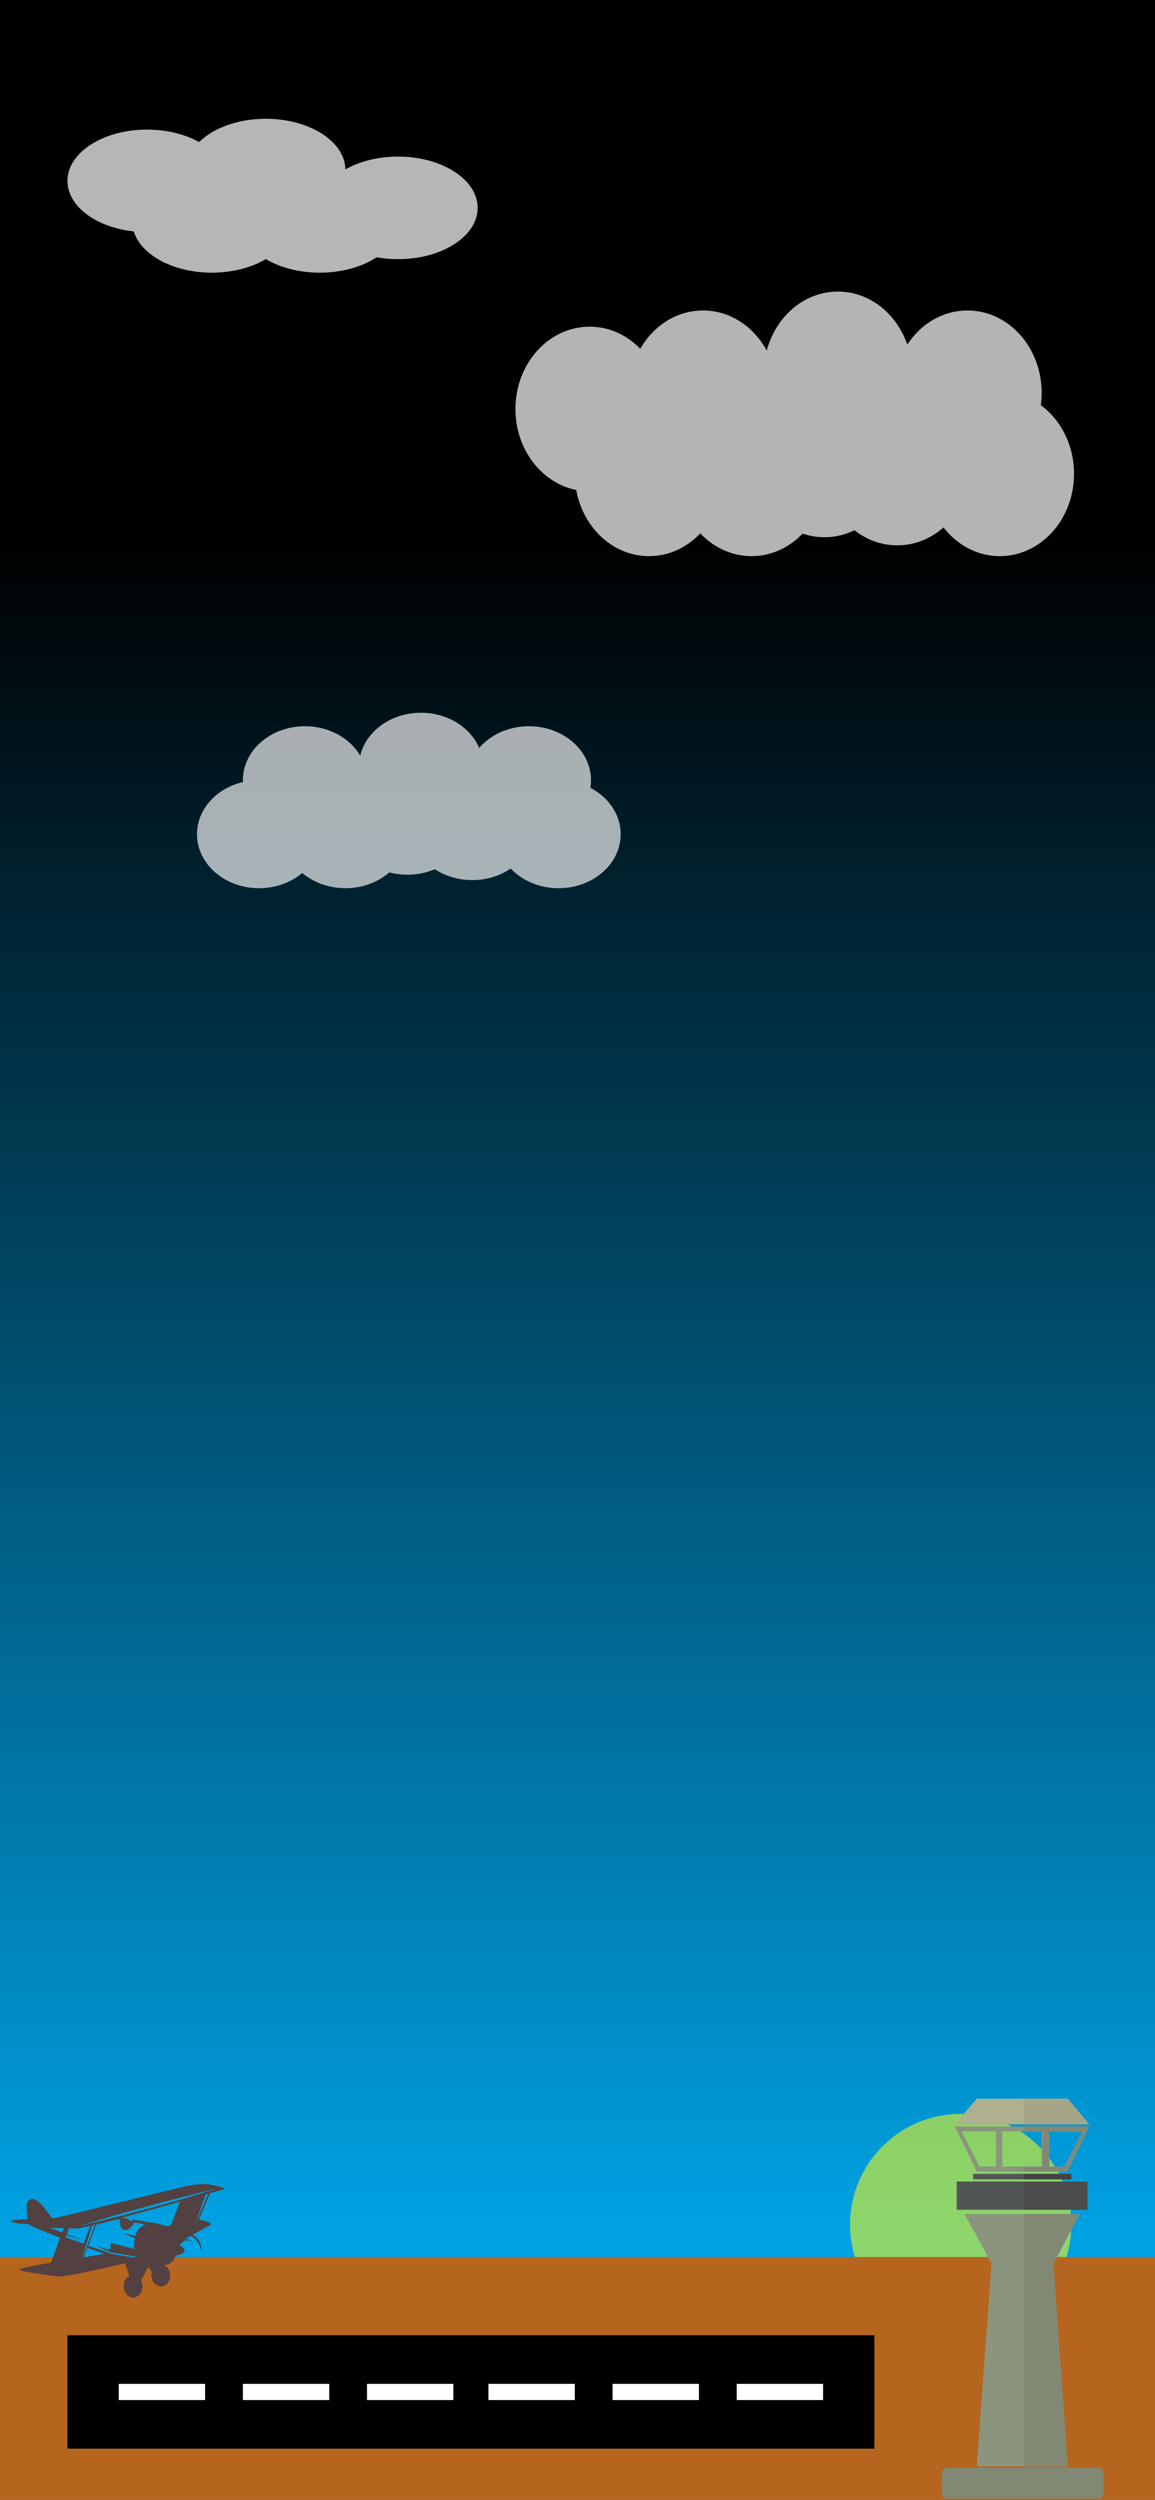 <?xml version="1.0" encoding="UTF-8"?>
<svg width="428px" height="926px" viewBox="0 0 428 926" version="1.1" xmlns="http://www.w3.org/2000/svg" xmlns:xlink="http://www.w3.org/1999/xlink">
    <title>Slice</title>
    <defs>
        <linearGradient x1="50%" y1="91.664%" x2="50%" y2="21.6%" id="linearGradient-1">
            <stop stop-color="#00A8EC" offset="0%"></stop>
            <stop stop-color="#000000" offset="100%"></stop>
        </linearGradient>
        <filter x="-25.6%" y="-25.6%" width="151.2%" height="151.2%" filterUnits="objectBoundingBox" id="filter-2">
            <feGaussianBlur stdDeviation="7" in="SourceGraphic"></feGaussianBlur>
        </filter>
    </defs>
    <g id="BackgroundDark" stroke="none" stroke-width="1" fill="none" fill-rule="evenodd">
        <g id="Group-3">
            <g id="Group-2">
                <rect id="Rectangle" fill="url(#linearGradient-1)" x="0" y="0" width="428" height="926"></rect>
                <circle id="Oval" fill="#FAFD0F" opacity="0.75" filter="url(#filter-2)" cx="356" cy="824" r="41"></circle>
                <rect id="Rectangle" fill="#B5651E" x="0" y="836" width="428" height="90"></rect>
                <rect id="Rectangle" fill="#000000" x="25" y="865" width="299" height="42"></rect>
            </g>
            <g id="Group" transform="translate(44, 883)" fill="#FFFFFF">
                <rect id="Rectangle" x="46" y="0" width="32" height="6"></rect>
                <rect id="Rectangle" x="92" y="0" width="32" height="6"></rect>
                <rect id="Rectangle" x="137" y="0" width="32" height="6"></rect>
                <rect id="Rectangle" x="183" y="0" width="32" height="6"></rect>
                <rect id="Rectangle" x="229" y="0" width="32" height="6"></rect>
                <rect id="Rectangle" x="0" y="0" width="32" height="6"></rect>
            </g>
            <g id="Group" opacity="0.657" transform="translate(73, 264)" fill="#FFFFFF">
                <ellipse id="Oval" cx="55" cy="45" rx="23" ry="20"></ellipse>
                <ellipse id="Oval" cx="23" cy="45" rx="23" ry="20"></ellipse>
                <ellipse id="Oval" cx="40" cy="25" rx="23" ry="20"></ellipse>
                <ellipse id="Oval" cx="83" cy="20" rx="23" ry="20"></ellipse>
                <ellipse id="Oval" cx="123" cy="25" rx="23" ry="20"></ellipse>
                <ellipse id="Oval" cx="134" cy="45" rx="23" ry="20"></ellipse>
                <ellipse id="Oval" cx="102" cy="42" rx="23" ry="20"></ellipse>
                <ellipse id="Oval" cx="78" cy="40" rx="23" ry="20"></ellipse>
            </g>
            <g id="Group" opacity="0.704" transform="translate(191, 108)" fill="#FFFFFF">
                <ellipse id="Oval" cx="87.5" cy="67.5" rx="27.5" ry="30.5"></ellipse>
                <ellipse id="Oval" cx="49.5" cy="67.5" rx="27.5" ry="30.5"></ellipse>
                <ellipse id="Oval" cx="69.5" cy="37.5" rx="27.5" ry="30.5"></ellipse>
                <ellipse id="Oval" cx="119.5" cy="30.5" rx="27.5" ry="30.5"></ellipse>
                <ellipse id="Oval" cx="167.5" cy="37.5" rx="27.5" ry="30.5"></ellipse>
                <ellipse id="Oval" cx="27.5" cy="43.5" rx="27.5" ry="30.5"></ellipse>
                <ellipse id="Oval" cx="179.5" cy="67.5" rx="27.5" ry="30.5"></ellipse>
                <ellipse id="Oval" cx="141.5" cy="63.5" rx="27.5" ry="30.5"></ellipse>
                <ellipse id="Oval" cx="114.5" cy="60.5" rx="27.5" ry="30.5"></ellipse>
            </g>
            <g id="Group" opacity="0.711" transform="translate(25, 44)" fill="#FFFFFF">
                <ellipse id="Oval" cx="93.5" cy="38" rx="29.5" ry="19"></ellipse>
                <ellipse id="Oval" cx="53.5" cy="38" rx="29.5" ry="19"></ellipse>
                <ellipse id="Oval" cx="73.5" cy="19" rx="29.5" ry="19"></ellipse>
                <ellipse id="Oval" cx="29.5" cy="23" rx="29.5" ry="19"></ellipse>
                <ellipse id="Oval" cx="122.5" cy="33" rx="29.5" ry="19"></ellipse>
            </g>
            <g id="Group" transform="translate(349, 777)" fill-rule="nonzero">
                <g>
                    <polygon id="Path" fill="#AFB090" points="54.595 9.86 4.809 9.86 12.962 0.383 46.443 0.383"></polygon>
                    <polygon id="Path" fill="#505654" points="11.588 28.211 47.771 28.211 47.771 30.238 11.588 30.238"></polygon>
                    <polygon id="Path" fill="#505654" points="5.496 31.06 53.908 31.06 53.908 41.523 5.496 41.523"></polygon>
                    <polygon id="Path" fill="#8B957D" points="40.992 61.408 46.443 136.565 12.962 136.565 18.412 61.408 8.427 43.111 50.977 43.111"></polygon>
                    <path d="M4.809,10.682 L12.962,27.39 L46.443,27.39 L54.595,10.682 L4.809,10.682 Z M20.107,25.527 L13.969,25.527 L7.374,12.49 L20.061,12.49 L20.061,25.527 L20.107,25.527 Z M36.962,25.527 L22.443,25.527 L22.443,12.49 L36.962,12.49 L36.962,25.527 Z M45.527,25.527 L39.389,25.527 L39.389,12.49 L52.076,12.49 L45.527,25.527 Z" id="Shape" fill="#8B957D"></path>
                    <path d="M58.122,148.507 L1.832,148.507 C0.824,148.507 0.046,147.521 0.046,146.371 L0.046,139.249 C0.046,138.044 0.87,137.113 1.832,137.113 L58.122,137.113 C59.13,137.113 59.908,138.099 59.908,139.249 L59.908,146.371 C59.908,147.576 59.13,148.507 58.122,148.507 Z" id="Path" fill="#818975"></path>
                </g>
                <g transform="translate(30, 0)">
                    <polygon id="Path" fill="#414443" points="0.357 28.222 17.991 28.222 17.991 30.25 0.357 30.25"></polygon>
                    <polygon id="Path" fill="#818975" points="21.116 43.128 11.384 61.431 16.696 136.616 0.357 136.616 0.357 43.128"></polygon>
                    <polygon id="Path" fill="#494C4B" points="0.357 31.072 23.973 31.072 23.973 41.538 0.357 41.538"></polygon>
                    <polygon id="Path" fill="#A5A588" points="0.357 9.864 0.357 0.384 16.696 0.384 24.643 9.864"></polygon>
                    <path d="M0.357,10.686 L0.357,12.494 L7.455,12.494 L7.455,25.537 L0.357,25.537 L0.357,27.345 L16.652,27.345 L24.598,10.631 L0.357,10.631 L0.357,10.686 Z M15.804,25.537 L9.821,25.537 L9.821,12.494 L22.188,12.494 L15.804,25.537 Z" id="Shape" fill="#818976"></path>
                </g>
            </g>
            <g id="Shape-2" transform="translate(43.5, 830) scale(-1, 1) translate(-43.5, -830) translate(4, 809)" fill="#534040" fill-rule="nonzero">
                <path d="M72.779,13.046 C72.876,12.072 73.313,8.521 73.07,7.596 C72.779,6.574 72.196,4.774 69.915,5.796 C68.022,6.623 64.721,11.197 63.604,12.754 C62.828,12.559 62.099,12.413 61.517,12.316 C58.119,11.586 17.391,1.563 17.391,1.563 C17.391,1.563 9.381,-0.578 5.594,0.152 C5.594,0.152 -2.075,1.319 0.546,2.049 C0.983,2.195 2.633,2.633 5.158,3.363 L5.158,3.363 L9.284,13.143 C6.517,13.678 3.944,14.505 5.206,15.235 C6.177,15.77 8.895,17.279 11.662,18.787 C11.565,18.836 11.468,18.884 11.371,18.933 C10.789,19.225 10.303,19.663 9.915,20.052 C9.187,20.879 8.798,21.804 8.556,22.534 C8.459,22.923 8.361,23.263 8.361,23.555 C8.313,23.847 8.313,24.139 8.313,24.334 C8.313,24.772 8.313,25.015 8.313,25.015 C8.313,25.015 8.361,24.772 8.459,24.334 C8.507,24.139 8.556,23.847 8.701,23.555 C8.798,23.263 8.944,22.923 9.09,22.582 C9.381,21.901 9.866,21.074 10.546,20.393 C10.886,20.052 11.323,19.76 11.76,19.517 C12.002,19.42 12.245,19.322 12.488,19.274 C13.216,19.663 13.944,20.101 14.672,20.441 C14.575,20.441 14.527,20.393 14.429,20.393 C14.138,20.344 13.701,20.393 13.459,20.441 L13.264,20.49 C13.167,20.539 13.119,20.539 13.07,20.587 C12.925,20.636 12.828,20.685 12.73,20.733 C12.536,20.831 12.391,20.977 12.294,21.074 C12.196,21.171 12.148,21.269 12.099,21.317 C12.051,21.366 12.051,21.415 12.051,21.415 C12.051,21.415 12.196,21.317 12.439,21.171 C12.585,21.123 12.73,21.025 12.925,20.977 C13.022,20.928 13.119,20.928 13.216,20.879 C13.264,20.879 13.361,20.831 13.361,20.831 L13.556,20.831 C13.847,20.831 13.993,20.831 14.235,20.879 C14.478,20.928 14.672,21.025 14.915,21.171 C15.352,21.415 15.74,21.804 16.08,22.193 C16.226,22.339 16.323,22.534 16.468,22.68 C15.497,23.263 14.575,23.993 14.575,24.674 C14.575,25.599 16.565,26.231 18.022,26.572 C18.847,29.2 20.4,29.637 21.226,29.881 C21.42,29.929 21.905,29.881 22.585,29.783 C21.177,30.27 20.109,31.73 19.963,33.579 C19.818,35.865 21.274,37.812 23.216,37.909 C25.109,38.006 26.76,36.255 26.905,33.968 C26.954,33.481 26.857,32.995 26.76,32.508 L28.022,30.708 L30.789,35.622 C30.449,36.206 30.255,36.887 30.206,37.666 C30.061,39.953 31.517,41.899 33.459,41.996 C35.352,42.093 37.002,40.342 37.148,38.055 C37.245,36.255 36.371,34.698 35.061,34.065 L36.565,29.297 C45.255,31.34 59.332,34.552 61.614,34.211 C64.915,33.725 76.808,32.411 75.595,31.486 C75.109,31.146 70.061,30.173 64.09,29.102 L60.74,19.858 C65.789,18.009 71.614,15.43 71.711,15.381 C71.954,15.235 72.245,15.138 72.294,14.846 C75.546,14.846 78.604,14.067 78.604,14.067 C80.546,13.24 74.818,13.094 72.779,13.046 Z M64.624,16.16 L59.915,17.911 L59.332,16.306 C61.031,16.257 62.876,16.208 64.624,16.16 Z M57.439,16.354 L58.216,18.544 L52.294,20.782 L58.362,18.933 L58.653,19.712 C56.468,20.539 54.187,21.317 52.051,22.096 L49.527,15.478 C52.196,16.111 54.041,16.5 54.575,16.452 C55.206,16.403 56.226,16.403 57.439,16.354 Z M41.711,25.842 L32.828,27.302 C32.876,27.156 32.876,27.01 32.925,26.815 L41.857,25.307 L47.439,22.923 C47.439,22.923 43.264,24.237 42.391,24.188 C41.517,24.139 42.342,22.29 41.857,21.998 C41.468,21.755 35.4,23.458 33.264,24.042 C33.313,22.777 33.313,21.366 33.022,20.003 L37.633,18.057 L32.828,19.225 C32.633,18.495 32.342,17.814 31.954,17.181 C31.226,16.014 30.061,15.332 28.944,14.943 L33.264,14.213 C33.701,15.041 34.963,17.035 36.517,17.035 C36.662,17.035 36.76,17.035 36.905,16.987 C38.653,16.598 38.556,14.213 38.459,13.24 L39.381,12.997 C42.342,13.775 45.012,14.505 47.342,15.041 L50.303,22.826 C45.546,24.431 41.808,25.745 41.711,25.842 L41.711,25.842 Z M37.488,12.656 C36.323,12.218 34.527,13.727 34.235,13.97 C34.09,13.775 33.993,13.581 33.944,13.435 L33.798,13.143 L27.002,14.262 L25.497,14.408 L20.789,15.673 L20.789,15.673 C20.352,15.43 19.915,15.186 19.478,14.895 L16.323,6.526 C23.022,8.423 30.837,10.564 37.633,12.413 L37.391,12.462 L37.488,12.656 Z M50.595,23.604 L51.905,27.107 C48.604,26.572 45.789,26.086 44.235,25.842 C45.837,25.307 48.07,24.529 50.595,23.604 Z M47.828,15.041 L48.895,15.381 L53.07,29.151 L47.828,15.041 Z M4.138,2.195 C2.73,1.757 1.954,1.514 1.954,1.514 C1.954,1.514 2.779,1.709 4.187,2.049 C5.594,2.39 7.633,2.876 10.061,3.46 C12.488,4.093 15.352,4.774 18.361,5.553 C21.371,6.331 24.624,7.207 27.876,8.083 C31.08,8.958 34.332,9.883 37.342,10.71 C40.352,11.537 43.167,12.413 45.595,13.094 C48.022,13.775 50.012,14.408 51.42,14.846 C52.828,15.284 53.604,15.527 53.604,15.527 C53.604,15.527 52.779,15.332 51.371,14.992 C49.963,14.651 47.925,14.165 45.497,13.581 C43.07,12.948 40.206,12.267 37.196,11.489 C34.187,10.71 30.934,9.834 27.682,8.958 C24.478,8.083 21.226,7.158 18.216,6.331 C15.206,5.504 12.391,4.628 9.963,3.947 C7.536,3.217 5.546,2.585 4.138,2.195 Z M5.789,3.509 L6.808,3.752 L10.983,15.527 L5.789,3.509 Z" id="Shape"></path>
            </g>
        </g>
    </g>
</svg>